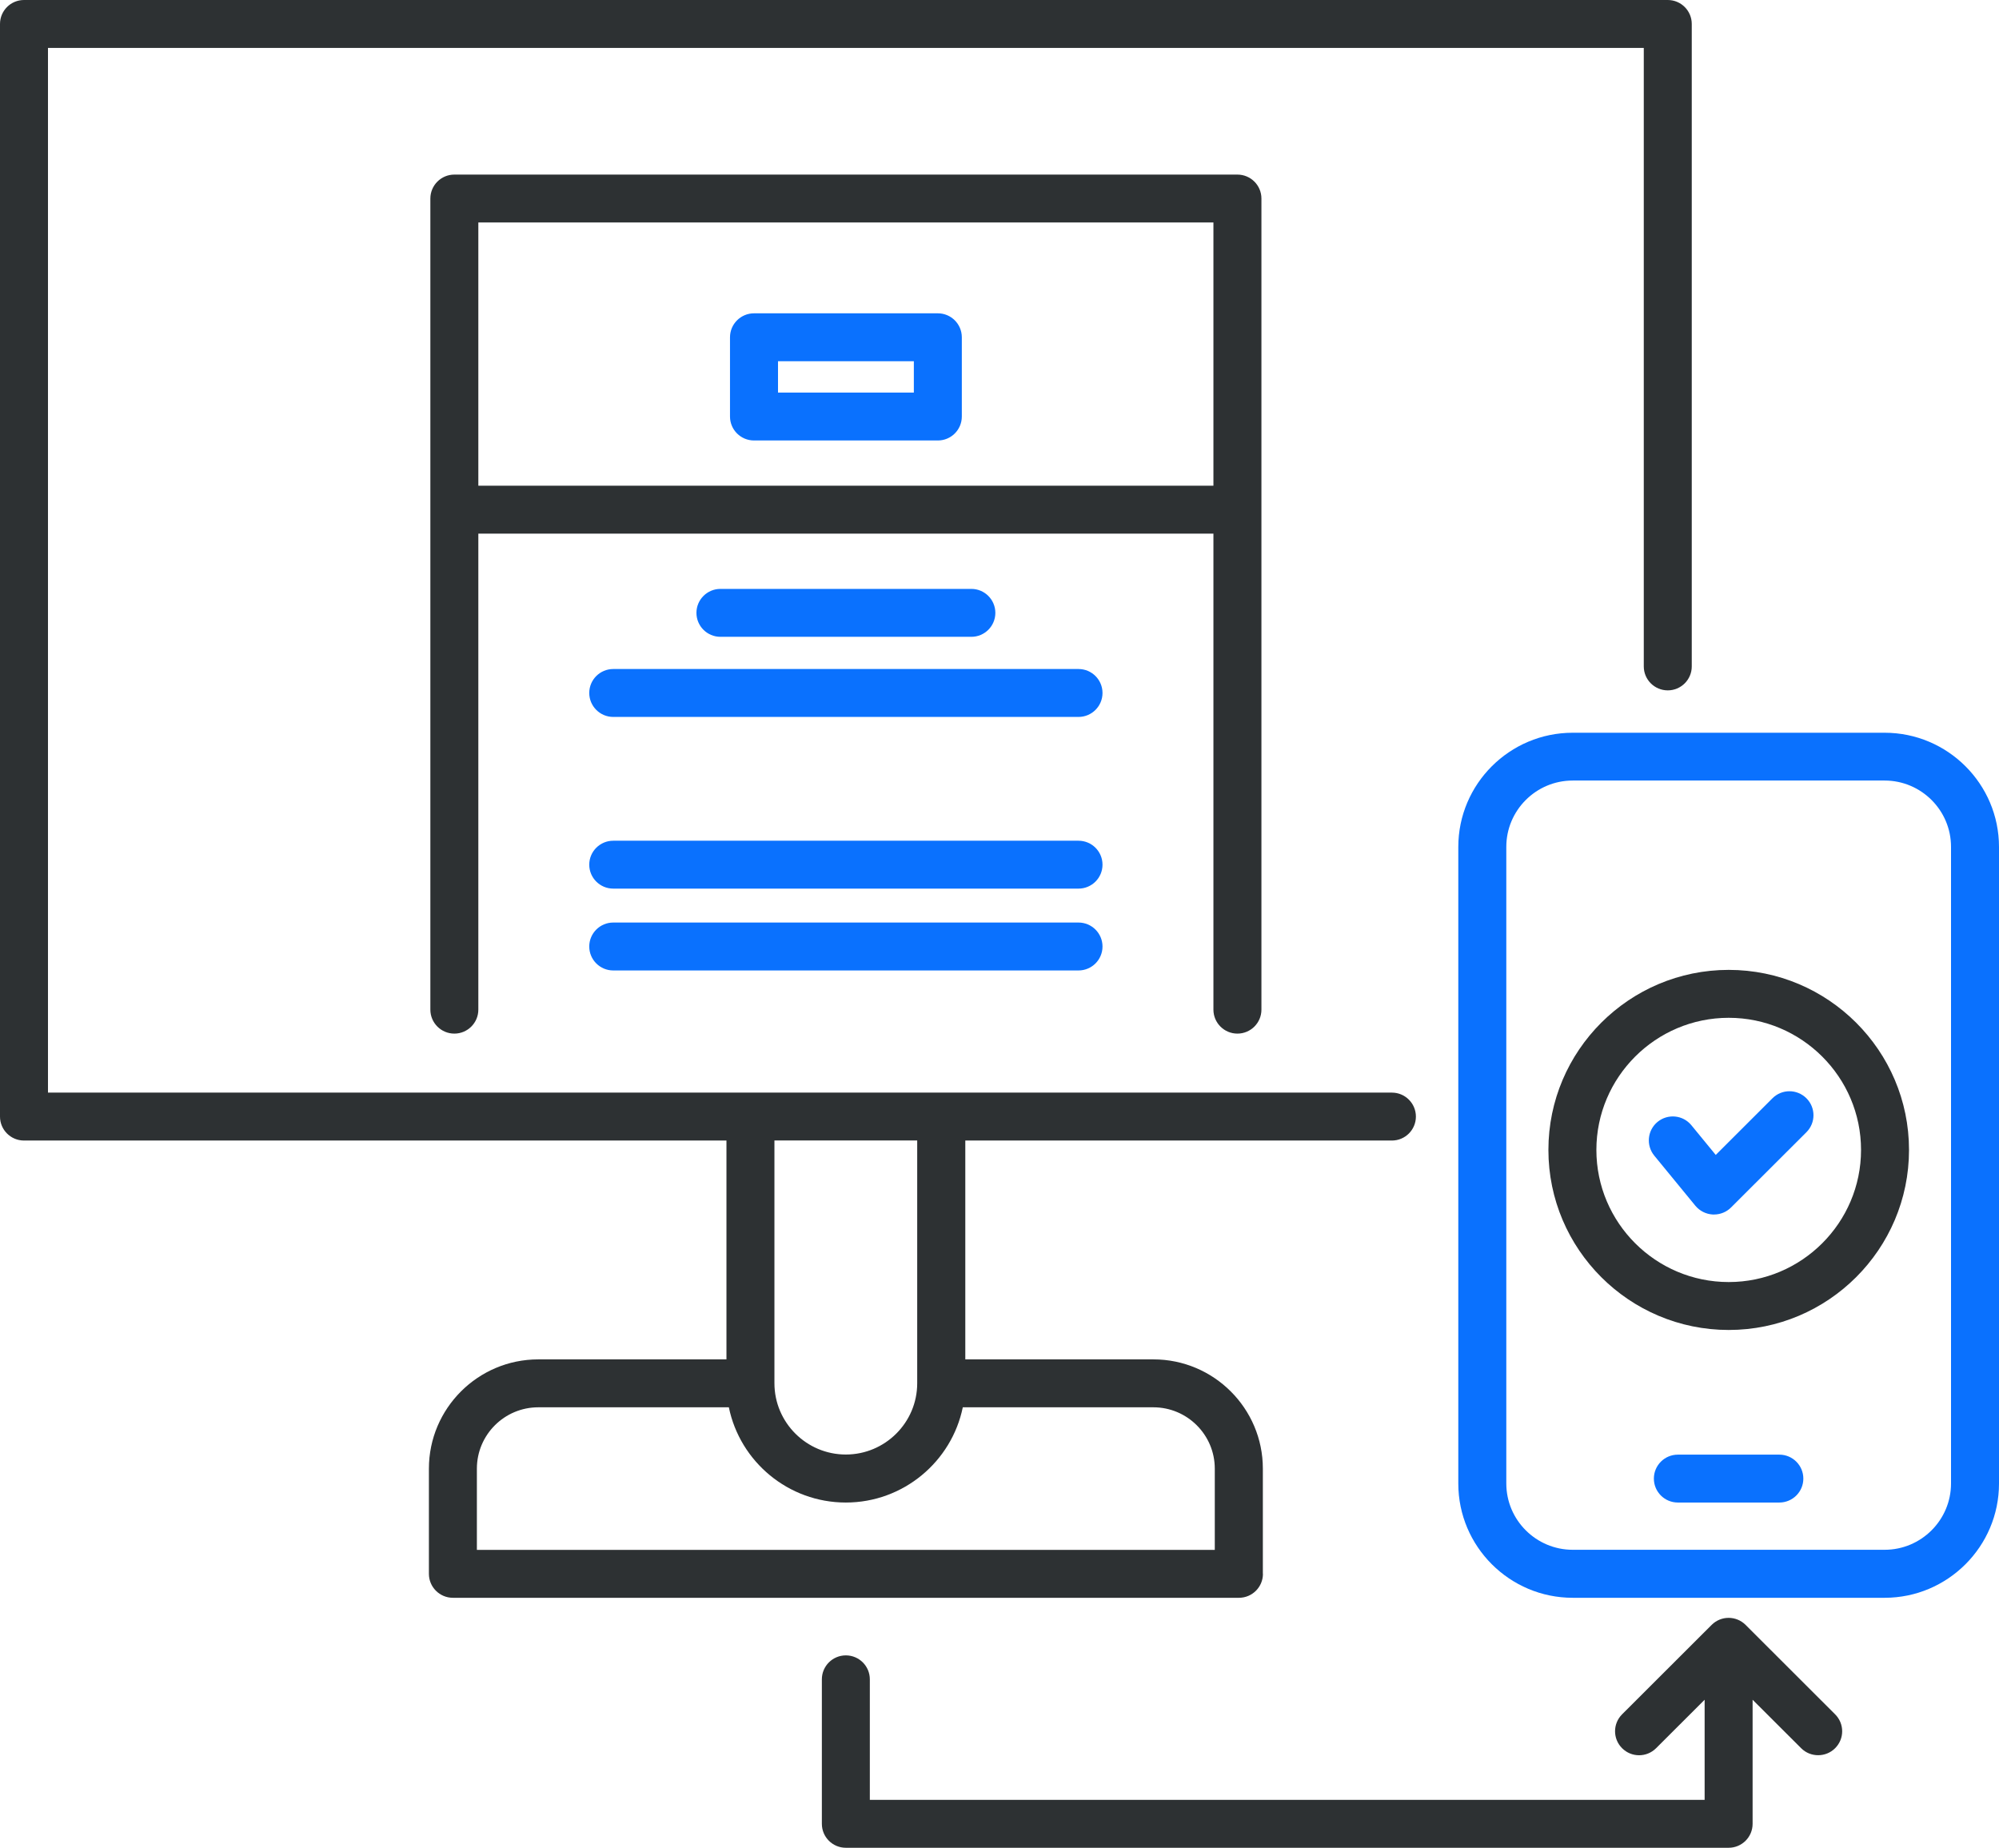 <svg width="66" height="61" viewBox="0 0 66 61" fill="none" xmlns="http://www.w3.org/2000/svg">
<g id="Layer_1" clip-path="url(#clip0_311_7294)">
<path id="Vector" d="M30.965 14.542H24.895C24.457 14.542 24.102 14.188 24.102 13.751V11.135C24.102 10.699 24.457 10.344 24.895 10.344H30.965C31.402 10.344 31.756 10.699 31.756 11.135V13.751C31.756 14.188 31.402 14.542 30.965 14.542ZM25.687 12.96H30.172V11.926H25.687V12.96Z" fill="#0A71FE"/>
<path id="Vector_2" d="M32.071 21.024H23.786C23.349 21.024 22.994 20.67 22.994 20.233C22.994 19.797 23.349 19.442 23.786 19.442H32.071C32.508 19.442 32.863 19.797 32.863 20.233C32.863 20.67 32.508 21.024 32.071 21.024Z" fill="#0A71FE"/>
<path id="Vector_3" d="M35.609 23.669H20.247C19.81 23.669 19.455 23.314 19.455 22.878C19.455 22.441 19.81 22.087 20.247 22.087H35.609C36.046 22.087 36.401 22.441 36.401 22.878C36.401 23.314 36.046 23.669 35.609 23.669Z" fill="#0A71FE"/>
<path id="Vector_4" d="M35.609 29.337H20.247C19.81 29.337 19.455 28.983 19.455 28.547C19.455 28.11 19.81 27.756 20.247 27.756H35.609C36.046 27.756 36.401 28.11 36.401 28.547C36.401 28.983 36.046 29.337 35.609 29.337Z" fill="#0A71FE"/>
<path id="Vector_5" d="M35.609 32.039H20.247C19.81 32.039 19.455 31.685 19.455 31.248C19.455 30.812 19.81 30.457 20.247 30.457H35.609C36.046 30.457 36.401 30.812 36.401 31.248C36.401 31.685 36.046 32.039 35.609 32.039Z" fill="#0A71FE"/>
<path id="Vector_6" d="M62.224 52.75H51.925C49.843 52.75 48.148 51.057 48.148 48.979V27.961C48.148 25.883 49.843 24.191 51.925 24.191H62.224C64.305 24.191 66 25.883 66 27.961V48.979C66 51.057 64.305 52.75 62.224 52.75ZM51.925 25.769C50.715 25.769 49.733 26.753 49.733 27.958V48.976C49.733 50.184 50.718 51.165 51.925 51.165H62.224C63.434 51.165 64.416 50.181 64.416 48.976V27.958C64.416 26.75 63.431 25.769 62.224 25.769H51.925Z" fill="#0A71FE"/>
<path id="Vector_7" d="M58.748 49.605H55.397C54.959 49.605 54.605 49.251 54.605 48.815C54.605 48.378 54.959 48.024 55.397 48.024H58.748C59.185 48.024 59.54 48.378 59.54 48.815C59.54 49.251 59.185 49.605 58.748 49.605Z" fill="#0A71FE"/>
<g id="Group">
<path id="Vector_8" d="M40.855 34.124C41.293 34.124 41.648 33.769 41.648 33.333V6.555C41.648 6.118 41.293 5.764 40.855 5.764H15.001C14.564 5.764 14.209 6.118 14.209 6.555V33.333C14.209 33.769 14.564 34.124 15.001 34.124C15.438 34.124 15.793 33.769 15.793 33.333V17.617H40.063V33.333C40.063 33.769 40.418 34.124 40.855 34.124ZM15.793 16.035V7.345H40.063V16.035H15.793Z" fill="#2D3133"/>
<path id="Vector_9" d="M41.695 51.959V48.486C41.695 46.496 40.073 44.879 38.083 44.879H31.871V37.654H45.956C46.393 37.654 46.748 37.3 46.748 36.863C46.748 36.427 46.393 36.072 45.956 36.072H1.584V1.582H54.272V22.002C54.272 22.438 54.627 22.792 55.064 22.792C55.501 22.792 55.856 22.438 55.856 22.002V0.791C55.856 0.354 55.501 0 55.064 0H0.792C0.355 0 0 0.354 0 0.791V36.863C0 37.3 0.355 37.654 0.792 37.654H23.985V44.879H17.773C15.78 44.879 14.161 46.499 14.161 48.486V51.959C14.161 52.395 14.516 52.75 14.953 52.75H40.906C41.343 52.75 41.698 52.395 41.698 51.959H41.695ZM30.283 37.651V45.667C30.283 46.964 29.225 48.02 27.926 48.02C26.628 48.02 25.569 46.964 25.569 45.667V37.651H30.287H30.283ZM40.111 51.168H15.745V48.486C15.745 47.369 16.654 46.461 17.773 46.461H24.064C24.432 48.255 26.026 49.605 27.926 49.605C29.827 49.605 31.421 48.252 31.788 46.461H38.08C39.198 46.461 40.108 47.369 40.108 48.486V51.168H40.111Z" fill="#2D3133"/>
<path id="Vector_10" d="M57.634 53.645C57.323 53.335 56.823 53.335 56.512 53.645L53.556 56.597C53.246 56.907 53.246 57.406 53.556 57.716C53.867 58.026 54.367 58.026 54.678 57.716L56.281 56.116V59.422H28.719V55.442C28.719 55.005 28.364 54.651 27.927 54.651C27.49 54.651 27.135 55.005 27.135 55.442V60.212C27.135 60.649 27.49 61.003 27.927 61.003H57.073C57.51 61.003 57.865 60.649 57.865 60.212V56.116L59.468 57.716C59.623 57.871 59.826 57.947 60.029 57.947C60.231 57.947 60.434 57.871 60.589 57.716C60.9 57.406 60.9 56.907 60.589 56.597L57.634 53.645Z" fill="#2D3133"/>
<path id="Vector_11" d="M57.076 32.02C53.794 32.02 51.123 34.687 51.123 37.964C51.123 41.241 53.794 43.908 57.076 43.908C60.358 43.908 63.029 41.241 63.029 37.964C63.029 34.687 60.358 32.02 57.076 32.02ZM57.076 42.326C54.668 42.326 52.707 40.368 52.707 37.964C52.707 35.56 54.668 33.602 57.076 33.602C59.483 33.602 61.445 35.56 61.445 37.964C61.445 40.368 59.483 42.326 57.076 42.326Z" fill="#2D3133"/>
</g>
<path id="Vector_12" d="M56.588 40.096C56.588 40.096 56.562 40.096 56.55 40.096C56.325 40.084 56.119 39.979 55.976 39.808L54.617 38.151C54.342 37.812 54.389 37.316 54.728 37.037C55.067 36.762 55.565 36.809 55.843 37.148L56.648 38.129L58.52 36.259C58.831 35.949 59.331 35.949 59.642 36.259C59.952 36.569 59.952 37.069 59.642 37.379L57.152 39.865C57.003 40.014 56.8 40.096 56.591 40.096H56.588Z" fill="#0A71FE"/>
</g>
<defs>
<clipPath id="clip0_311_7294">
<rect width="66" height="61" fill="white"/>
</clipPath>
</defs>
</svg>
